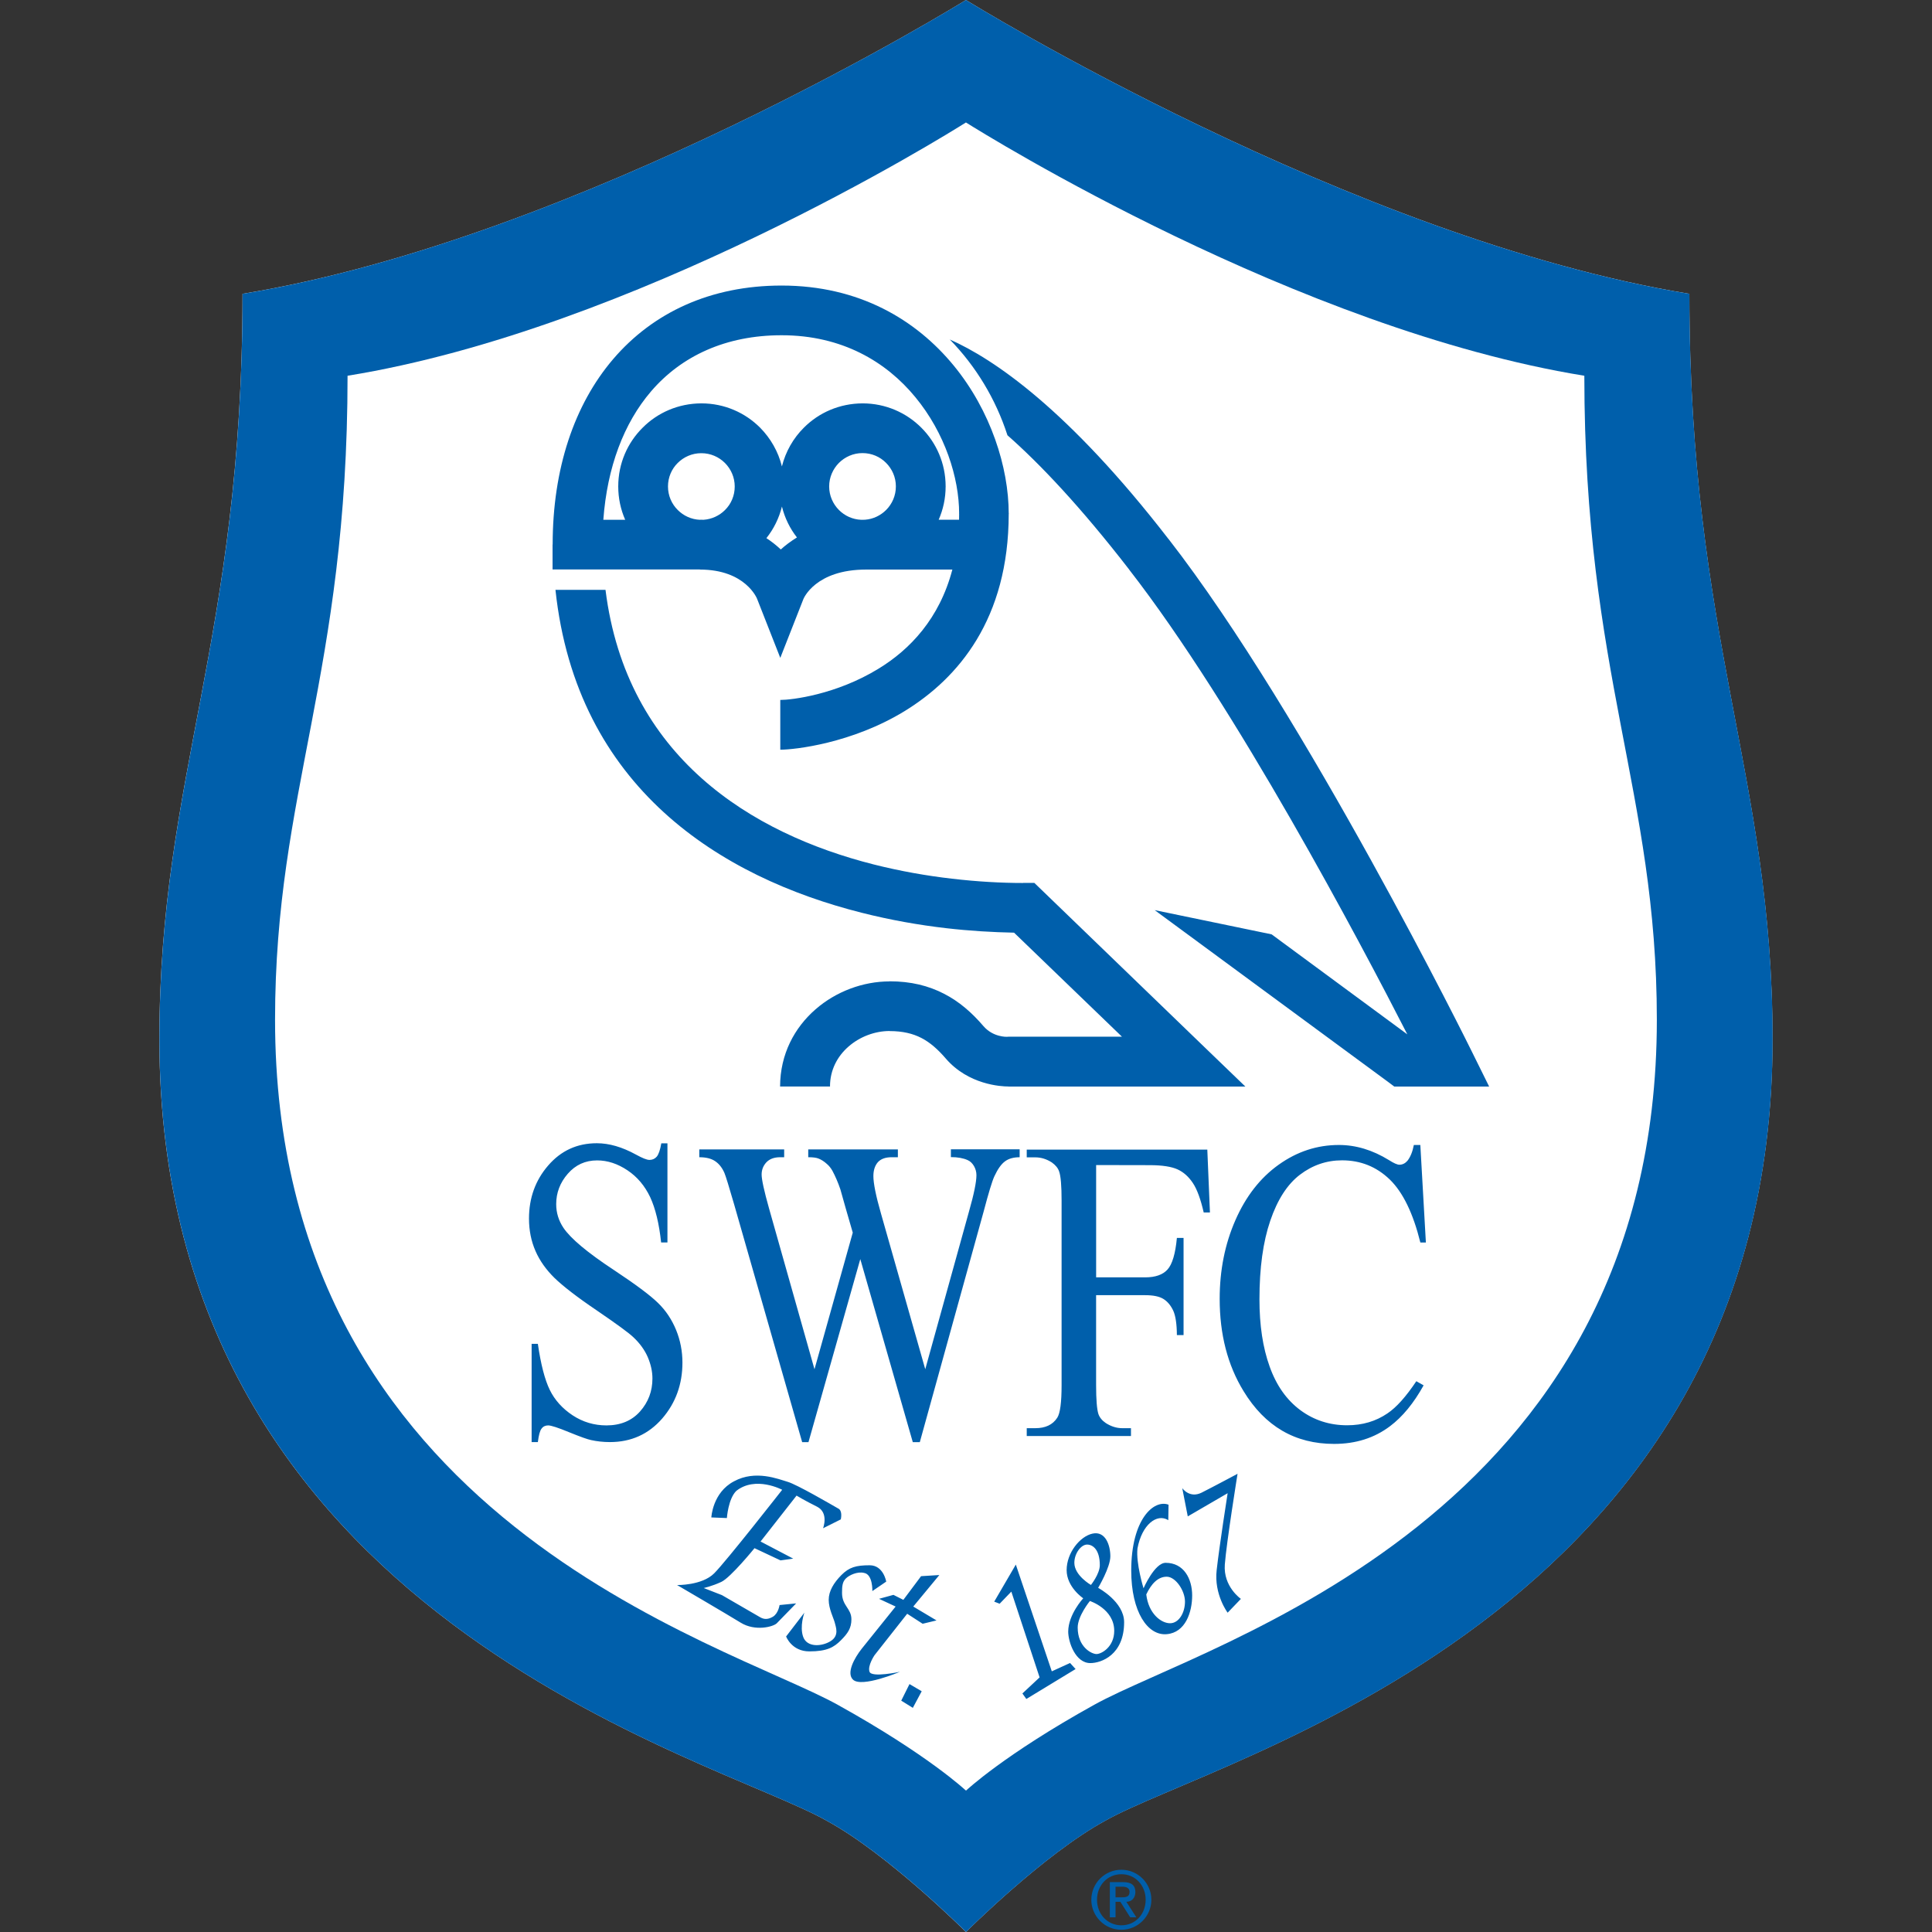 <?xml version="1.0" encoding="utf-8"?>
<!DOCTYPE svg PUBLIC "-//W3C//DTD SVG 1.1//EN" "http://www.w3.org/Graphics/SVG/1.1/DTD/svg11.dtd">
<svg version="1.1" id="Layer_1" xmlns:svg="http://www.w3.org/2000/svg"
	 xmlns="http://www.w3.org/2000/svg" xmlns:xlink="http://www.w3.org/1999/xlink" x="0px" y="0px" width="300px" height="300px"
	 viewBox="0 0 300 300" enable-background="new 0 0 300 300" xml:space="preserve">
<rect x="0" y="0" width="300" height="300" fill="#333333" stroke="none"/>
<path fill="#FFFFFF" d="M149.994,0.004c0,0-59.732,37.016-112.335,45.619c0,53.708-12.912,74.772-12.912,115.78
	c0,89.953,86.512,111.476,103.727,121.373c9.443,5.155,21.453,17.154,21.52,17.222c0.067-0.067,12.075-12.066,21.519-17.222
	c17.215-9.897,103.727-31.418,103.727-121.373c0-41.008-12.918-62.071-12.918-115.78C209.731,37.022,149.994,0.005,149.994,0.004
	L149.994,0.004L149.994,0.004z"/>
<path id="path7" fill="#005FAB" d="M121.131,168.722L121.131,168.722L121.131,168.722c0.013-5.043,2.235-9.147,5.506-11.996
	c3.188-2.78,7.39-4.334,11.492-4.334v-0.015h0.015c3.285,0,6.022,0.682,8.454,1.937c2.358,1.214,4.306,2.916,6.107,5.017
	c1.514,1.759,3.642,1.662,3.642,1.662l0.22-0.014h17.652l-16.756-16.155c-3.324-0.067-6.882-0.272-10.536-0.695
	c-4.24-0.491-8.671-1.268-13.128-2.398c-21.839-5.509-44.276-19.398-47.547-50.138h7.771c3.245,25.983,22.698,37.841,41.657,42.642
	c4.117,1.037,8.22,1.758,12.132,2.207c3.979,0.465,7.701,0.668,11.042,0.668v-0.014h0.202h1.555l1.131,1.09l24.741,23.885
	l6.899,6.651h-9.567h-27.239v-0.012c-1.116,0-6.216-0.261-9.734-4.363c-1.185-1.376-2.399-2.468-3.777-3.175
	c-1.322-0.683-2.902-1.065-4.91-1.065h-0.013v-0.012c-2.277,0-4.623,0.871-6.394,2.425c-1.703,1.486-2.864,3.613-2.864,6.175h0.016
	v0.016h-7.771v0.013H121.131z M121.415,72.425c0.573-2.301,1.771-4.391,3.407-6.012c2.318-2.332,5.535-3.762,9.107-3.777v-0.012
	h0.013l0,0v0.012c3.572,0,6.804,1.445,9.134,3.789c2.315,2.318,3.761,5.535,3.761,9.094h0.013v0.014l0,0h-0.013
	c0,1.841-0.383,3.584-1.078,5.167h3.163l0.012-0.899h-0.012v-0.043v-0.013h0.012c0-5.562-2.208-12.516-6.803-18.077
	c-4.513-5.494-11.382-9.611-20.759-9.611v0.016h-0.015l0,0v-0.016c-8.63,0-15.54,3.203-20.271,8.726
	c-4.227,4.935-6.803,11.777-7.401,19.929h3.395C96.383,79.13,96,77.372,96,75.544h-0.013v-0.013l0,0H96
	c0-3.571,1.444-6.792,3.79-9.118c2.318-2.333,5.535-3.764,9.107-3.777v-0.013h0.013h0.015v0.013c3.559,0,6.789,1.444,9.119,3.788
	C119.645,68.05,120.843,70.106,121.415,72.425L121.415,72.425z M123.749,83.454c-1.092-1.391-1.894-3.027-2.33-4.799
	c-0.449,1.813-1.281,3.489-2.412,4.908c0.858,0.557,1.593,1.158,2.235,1.758C121.948,84.68,122.78,84.054,123.749,83.454
	L123.749,83.454z M128.752,75.533h0.013l0,0v0.015L128.752,75.533c0,1.433,0.587,2.726,1.527,3.669
	c0.885,0.885,2.1,1.459,3.448,1.512h0.202v-0.013l0,0h0.013v0.013l0.398-0.013c1.253-0.097,2.396-0.653,3.258-1.513
	c0.928-0.928,1.512-2.223,1.512-3.653h-0.013l0,0v-0.013h0.013c0-1.418-0.585-2.713-1.527-3.652
	c-0.929-0.94-2.223-1.513-3.653-1.513v0.015l0,0h-0.015v-0.015c-1.418,0-2.711,0.587-3.653,1.528
	C129.338,72.82,128.752,74.116,128.752,75.533L128.752,75.533z M103.724,75.533L103.724,75.533L103.724,75.533L103.724,75.533
	L103.724,75.533c0,1.433,0.572,2.726,1.527,3.669c0.885,0.885,2.101,1.459,3.434,1.512v-0.013h0.222l0,0l0,0h0.013l0,0l0.299,0.013
	c1.294-0.082,2.479-0.639,3.354-1.512c0.942-0.927,1.514-2.222,1.514-3.652h-0.013l0,0v-0.015h0.013
	c0-1.419-0.587-2.711-1.526-3.651c-0.942-0.939-2.238-1.512-3.653-1.512v0.014h-0.015h-0.013v-0.014
	c-1.419,0-2.713,0.585-3.656,1.527C104.296,72.82,103.724,74.116,103.724,75.533L103.724,75.533z M121.174,108.672L121.174,108.672
	v0.015c1.702,0,8.63-0.791,15.27-4.869c4.838-2.957,9.432-7.742,11.438-15.377h-13.386c-7.921,0-9.719,4.541-9.734,4.553
	l-3.599,9.16l-3.599-9.16c0-0.012-1.771-4.553-8.891-4.553v-0.014H89.672h-3.871v-3.855v-0.016h0.016
	c0-11.75,3.34-21.702,9.391-28.791c6.19-7.238,15.133-11.424,26.145-11.424v-0.014l0,0h0.015v0.014
	c12.052,0,20.884,5.316,26.719,12.418c5.768,7.021,8.546,15.854,8.546,22.985h0.015v0.013V79.8h-0.015
	c-0.013,16.316-7.825,25.506-16.181,30.63c-8.181,5.003-17.067,5.983-19.29,5.983v0.013l0,0v-7.755L121.174,108.672L121.174,108.672
	z M147.482,52.713c6.816,3.026,18.374,10.823,33.971,30.999V83.7c21.307,27.399,46.949,79.283,47.017,79.434l2.765,5.589h-6.23
	h-7.226h-1.269l-1.021-0.764l-36.193-26.636l18.159,3.762l21.074,15.528c-7.306-14.274-26.622-50.861-43.186-72.155v-0.013
	c-7.609-9.828-13.878-16.427-18.907-20.857C154.612,61.942,151.532,56.871,147.482,52.713L147.482,52.713z"/>
<path id="path9" fill="#005FAB" d="M103.64,177.516v15.416h-0.981c-0.313-2.942-0.886-5.289-1.703-7.047
	c-0.832-1.746-1.991-3.136-3.52-4.158c-1.527-1.022-3.094-1.541-4.715-1.541c-1.841,0-3.354,0.694-4.554,2.072
	c-1.199,1.375-1.802,2.959-1.802,4.715c0,1.351,0.383,2.576,1.134,3.694c1.104,1.636,3.693,3.818,7.81,6.529
	c3.354,2.222,5.646,3.927,6.856,5.113c1.228,1.187,2.153,2.588,2.821,4.211c0.655,1.609,0.982,3.3,0.982,5.07
	c0,3.354-1.048,6.258-3.148,8.685c-2.115,2.424-4.813,3.65-8.11,3.65c-1.034,0-2.017-0.109-2.933-0.313
	c-0.546-0.109-1.677-0.516-3.394-1.213c-1.717-0.709-2.81-1.063-3.258-1.063c-0.437,0-0.793,0.163-1.034,0.503
	c-0.26,0.328-0.437,1.022-0.573,2.086h-0.968v-15.252h0.968c0.462,3.19,1.077,5.562,1.854,7.157c0.774,1.58,1.963,2.89,3.543,3.939
	c1.595,1.049,3.354,1.567,5.251,1.567c2.192,0,3.938-0.724,5.222-2.168c1.281-1.445,1.922-3.149,1.922-5.113
	c0-1.09-0.245-2.194-0.722-3.313c-0.476-1.104-1.228-2.153-2.25-3.108c-0.683-0.654-2.562-2.031-5.659-4.144
	c-3.082-2.083-5.274-3.788-6.57-5.044c-1.292-1.269-2.289-2.657-2.956-4.185c-0.671-1.528-1.011-3.216-1.011-5.043
	c0-3.19,0.995-5.945,2.974-8.233c1.989-2.304,4.497-3.464,7.563-3.464c1.907,0,3.928,0.586,6.067,1.759
	c0.994,0.546,1.69,0.832,2.101,0.832c0.461,0,0.845-0.177,1.131-0.505c0.287-0.34,0.533-1.036,0.71-2.071h0.95L103.64,177.516
	L103.64,177.516z M220.551,177.844l0.859,15.091h-0.859c-1.118-4.527-2.698-7.785-4.741-9.775c-2.059-1.989-4.527-2.985-7.417-2.985
	c-2.412,0-4.592,0.75-6.541,2.235c-1.951,1.485-3.492,3.871-4.606,7.145c-1.119,3.27-1.679,7.331-1.679,12.201
	c0,4.021,0.52,7.497,1.582,10.44c1.047,2.945,2.645,5.192,4.772,6.774c2.124,1.568,4.552,2.345,7.265,2.345
	c2.373,0,4.458-0.615,6.271-1.854c1.392-0.938,2.875-2.603,4.469-4.988l1.132,0.642c-1.541,2.78-3.271,4.878-5.21,6.339
	c-2.438,1.84-5.33,2.754-8.694,2.754c-6.055,0-10.73-2.729-14.055-8.194c-2.48-4.048-3.708-8.82-3.708-14.328
	c0-4.416,0.807-8.492,2.439-12.214c1.621-3.707,3.87-6.584,6.718-8.615c2.864-2.045,5.972-3.066,9.354-3.066
	c2.633,0,5.223,0.776,7.785,2.356c0.748,0.478,1.281,0.71,1.606,0.71c0.476,0,0.899-0.205,1.254-0.612
	c0.463-0.587,0.793-1.407,0.996-2.456h1.008V177.844L220.551,177.844z M170.207,180.909v17.438h7.621c1.582,0,2.74-0.41,3.461-1.214
	c0.736-0.805,1.229-2.455,1.458-4.908h1.037v15.091h-1.037c-0.012-1.717-0.201-2.985-0.556-3.774
	c-0.372-0.803-0.873-1.419-1.515-1.828c-0.644-0.409-1.596-0.598-2.851-0.598h-7.622v13.959c0,2.263,0.123,3.748,0.354,4.484
	c0.189,0.547,0.572,1.022,1.158,1.418c0.818,0.519,1.664,0.791,2.55,0.791h1.351v1.213h-16.184v-1.213h1.334
	c1.567,0,2.698-0.531,3.407-1.623c0.45-0.695,0.671-2.386,0.671-5.07v-28.655c0-2.265-0.123-3.763-0.372-4.485
	c-0.176-0.558-0.571-1.021-1.143-1.431c-0.807-0.516-1.652-0.791-2.563-0.791h-1.334v-1.199h28.04l0.408,9.76h-0.967
	c-0.476-2.073-1.035-3.6-1.679-4.567c-0.642-0.967-1.418-1.677-2.358-2.113c-0.943-0.437-2.4-0.668-4.363-0.668L170.207,180.909
	L170.207,180.909z M158.331,178.482v1.213c-0.928,0-1.69,0.204-2.262,0.628c-0.586,0.424-1.132,1.187-1.664,2.332
	c-0.353,0.764-0.899,2.575-1.664,5.467l-9.912,35.81h-1.092l-8.15-28.422l-8.046,28.422h-0.981l-10.563-36.916
	c-0.791-2.739-1.293-4.36-1.501-4.867c-0.353-0.817-0.832-1.43-1.444-1.841c-0.598-0.41-1.419-0.615-2.466-0.615v-1.212h13.181
	v1.212h-0.626c-0.939,0-1.649,0.276-2.139,0.792c-0.49,0.531-0.736,1.158-0.736,1.896c0,0.764,0.384,2.536,1.159,5.289l7.05,24.944
	l5.942-21.212l-1.078-3.722l-0.844-2.997c-0.371-1.09-0.794-2.061-1.242-2.893c-0.234-0.407-0.506-0.762-0.848-1.049
	c-0.434-0.396-0.886-0.682-1.319-0.847c-0.34-0.135-0.858-0.203-1.582-0.203v-1.212h13.919v1.212h-0.955
	c-0.995,0-1.705,0.274-2.166,0.789c-0.45,0.532-0.682,1.241-0.682,2.142c0,1.105,0.383,3.054,1.185,5.836l6.869,24.153l6.79-24.482
	c0.778-2.728,1.158-4.609,1.158-5.658c0-0.504-0.135-0.971-0.38-1.407c-0.261-0.435-0.575-0.75-0.985-0.926
	c-0.668-0.3-1.526-0.464-2.602-0.464v-1.212h10.677V178.482L158.331,178.482z"/>
<path id="path11" fill="#005FAB" d="M110.456,235.626l2.414,0.097c0,0,0.202-2.974,1.457-4.213c2.998-2.386,7.13-0.177,7.13-0.177
	s-8.671,11.082-10.563,12.978c-1.894,1.896-5.754,1.814-5.754,1.814s7.647,4.472,9.886,5.849c2.235,1.375,5.026,0.638,5.586,0.094
	c0.559-0.571,3.012-3.094,3.012-3.094l-2.575,0.258c0,0-0.177,1.295-1.035,1.815c-0.857,0.504-1.444,0.381-1.978,0.079
	c-0.519-0.298-5.931-3.434-5.931-3.434l-2.833-1.104c0,0,1.28-0.273,2.737-0.953c1.457-0.682,5.151-5.235,5.151-5.235l4.035,1.896
	l1.977-0.272l-5.072-2.658l5.588-7.129c0,0,1.281,0.778,3.174,1.717c1.881,0.94,0.942,3.354,0.942,3.354l2.752-1.377
	c0,0,0.34-1.362-0.422-1.703c-1.118-0.641-6.382-3.708-7.824-4.131c-1.444-0.422-4.99-1.896-8.329-0.082
	C110.636,231.758,110.456,235.626,110.456,235.626L110.456,235.626z M183.578,231.075l0.859,4.39l6.19-3.601
	c0,0-1.282,8.166-1.703,11.94c-0.437,3.777,1.703,6.613,1.703,6.613l2.058-2.142c0,0-2.752-1.896-2.497-5.33
	c0.26-3.435,1.979-14.095,1.979-14.095s-3.695,1.976-5.589,2.931C184.697,232.71,183.578,231.075,183.578,231.075L183.578,231.075z
	 M177.992,247.584c0.353,2.998,2.315,4.472,3.692,4.472c1.38,0,2.319-1.638,2.319-3.354c0-1.716-1.46-3.87-2.837-3.87
	C179.791,244.831,178.767,245.946,177.992,247.584L177.992,247.584L177.992,247.584z M176.627,240.44
	c-0.26,2.317,0.941,6.188,0.941,6.188s1.717-3.955,3.433-3.955c2.837,0,4.118,2.494,4.118,5.07c0,2.577-1.034,5.766-3.954,6.011
	c-2.934,0.261-5.508-3.434-5.508-9.881c0-7.99,3.52-11.082,5.794-10.225l-0.041,2.4C179.64,234.946,177.31,236.745,176.627,240.44
	L176.627,240.44z M169.237,248.604c0,0-1.894,2.317-1.894,4.117c0,3.012,2.142,4.118,2.921,4.118c0.773,0,2.752-1.106,2.752-3.6
	C173.017,249.817,169.237,248.604,169.237,248.604L169.237,248.604z M170.778,243.03c0-2.332-1.034-3.19-1.976-3.19
	c-0.942,0-1.978,1.377-1.978,2.836c0,1.963,2.576,3.435,2.576,3.435S170.778,244.394,170.778,243.03L170.778,243.03z
	 M168.203,248.183c0,0-2.576-1.718-2.576-4.378c0-2.672,2.058-5.248,4.035-5.67c1.989-0.422,2.752,1.799,2.752,3.531
	c0,1.717-1.894,4.894-1.894,4.894s4.033,2.153,4.033,5.33c0,5.069-3.53,6.353-5.248,6.353c-2.316,0-3.434-3.272-3.434-4.894
	C165.887,250.676,168.203,248.183,168.203,248.183L168.203,248.183z M154.383,248.701l3.354-5.753l5.586,16.577l2.836-1.296
	l0.858,0.941l-7.647,4.647l-0.612-0.857l2.672-2.494l-4.391-13.32l-1.814,1.881L154.383,248.701L154.383,248.701z M141.226,261.503
	l-1.283,2.575l1.801,1.116l1.377-2.576L141.226,261.503L141.226,261.503z M143.024,244.748l2.837-0.177l-4.05,4.894l3.611,2.154
	l-2.154,0.517l-2.4-1.553l-5.071,6.435c0,0-1.119,1.637-0.776,2.576c0.34,0.952,4.729,0,4.729,0s-5.969,2.537-7.306,1.212
	c-1.035-1.021,0.179-3.297,1.379-4.812c1.197-1.5,5.248-6.531,5.248-6.531l-2.576-1.198l2.236-0.615l1.541,0.776L143.024,244.748
	L143.024,244.748z M135.457,247.063l2.153-1.472c0,0-0.422-2.537-2.562-2.537c-2.152,0-3.187,0.314-4.391,1.513
	c-1.197,1.213-1.976,2.496-1.976,3.858c0,1.39,0.763,2.835,0.94,3.531c0.163,0.694,0.735,2.017-0.642,2.877
	c-1.379,0.859-3.653,0.994-4.254-0.642c-0.599-1.635,0.176-3.774,0.176-3.774l-2.834,3.693c0,0,0.858,2.317,3.61,2.317
	c2.738,0,3.818-0.639,4.892-1.718c1.077-1.075,1.638-1.894,1.638-3.258c0-1.718-1.457-2.07-1.457-4.115
	c0-1.118,0.082-1.717,0.598-2.235c0.519-0.519,1.802-1.118,2.836-0.858C135.553,244.487,135.457,247.063,135.457,247.063
	L135.457,247.063z"/>
<path id="path13" fill="#005FAB" d="M173.22,294.612h1.062c0.682,0,1.118-0.149,1.118-0.858c0-0.613-0.56-0.789-1.118-0.789h-1.062
	V294.612L173.22,294.612z M172.334,292.256h2.101c1.254,0,1.867,0.504,1.867,1.541c0,0.885-0.56,1.513-1.406,1.513l1.555,2.411
	h-0.955l-1.529-2.411h-0.747v2.411h-0.886L172.334,292.256L172.334,292.256z M174.133,298.961c2.154,0,3.763-1.717,3.763-3.967
	c0-2.234-1.608-3.967-3.763-3.967c-2.166,0-3.789,1.73-3.789,3.967C170.344,297.231,171.965,298.961,174.133,298.961
	L174.133,298.961z M174.121,290.334c2.576,0,4.662,2.098,4.662,4.662c0,2.562-2.101,4.66-4.662,4.66
	c-2.563,0-4.662-2.098-4.662-4.66C169.459,292.432,171.541,290.334,174.121,290.334L174.121,290.334z"/>
<path id="path15" fill="#005FAB" d="M149.991,0c-0.065,0.041-59.737,37.009-112.327,45.626c0,53.709-12.911,74.772-12.911,115.778
	c0,89.956,86.508,111.481,103.725,121.38c9.448,5.151,21.456,17.148,21.526,17.216c0.065-0.069,12.08-12.064,21.526-17.216
	c17.219-9.898,103.724-31.424,103.724-121.38c0-41.006-12.922-62.066-12.922-115.778C209.739,37.024,150.058,0.039,149.991,0
	L149.991,0z M149.991,277.995L149.991,277.995l-0.039,0.015c0,0-5.847-5.509-19.876-13.292
	c-17.435-9.679-87.366-28.693-87.366-106.384c0-35.415,11.258-53.616,11.258-99.989c44.467-7.197,93.024-37.434,96.023-39.328
	c3,1.88,51.569,32.116,96.024,39.328c0,46.373,11.259,64.576,11.259,99.989c0,77.702-69.948,96.705-87.366,106.384
	c-14.043,7.785-19.878,13.304-19.878,13.304L149.991,277.995L149.991,277.995z"/>
<path id="path17" fill="none" d="M149.991,0c0,0-59.737,37.009-112.327,45.626c0,53.709-12.911,74.772-12.911,115.778
	c0,89.956,86.508,111.481,103.725,121.38c9.448,5.151,21.456,17.148,21.526,17.216c0.065-0.069,12.08-12.064,21.526-17.216
	c17.219-9.898,103.724-31.424,103.724-121.38c0-41.006-12.922-62.066-12.922-115.778C209.739,37.024,149.991,0.013,149.991,0
	L149.991,0L149.991,0z M149.991,277.995L149.991,277.995l-0.039,0.015c0,0-5.847-5.509-19.876-13.292
	c-17.435-9.679-87.366-28.693-87.366-106.384c0-35.415,11.258-53.616,11.258-99.989c44.467-7.197,93.024-37.434,96.023-39.328
	c3,1.88,51.569,32.116,96.024,39.328c0,46.373,11.259,64.576,11.259,99.989c0,77.702-69.948,96.705-87.366,106.384
	c-14.043,7.785-19.878,13.304-19.878,13.304L149.991,277.995L149.991,277.995z"/>
</svg>
